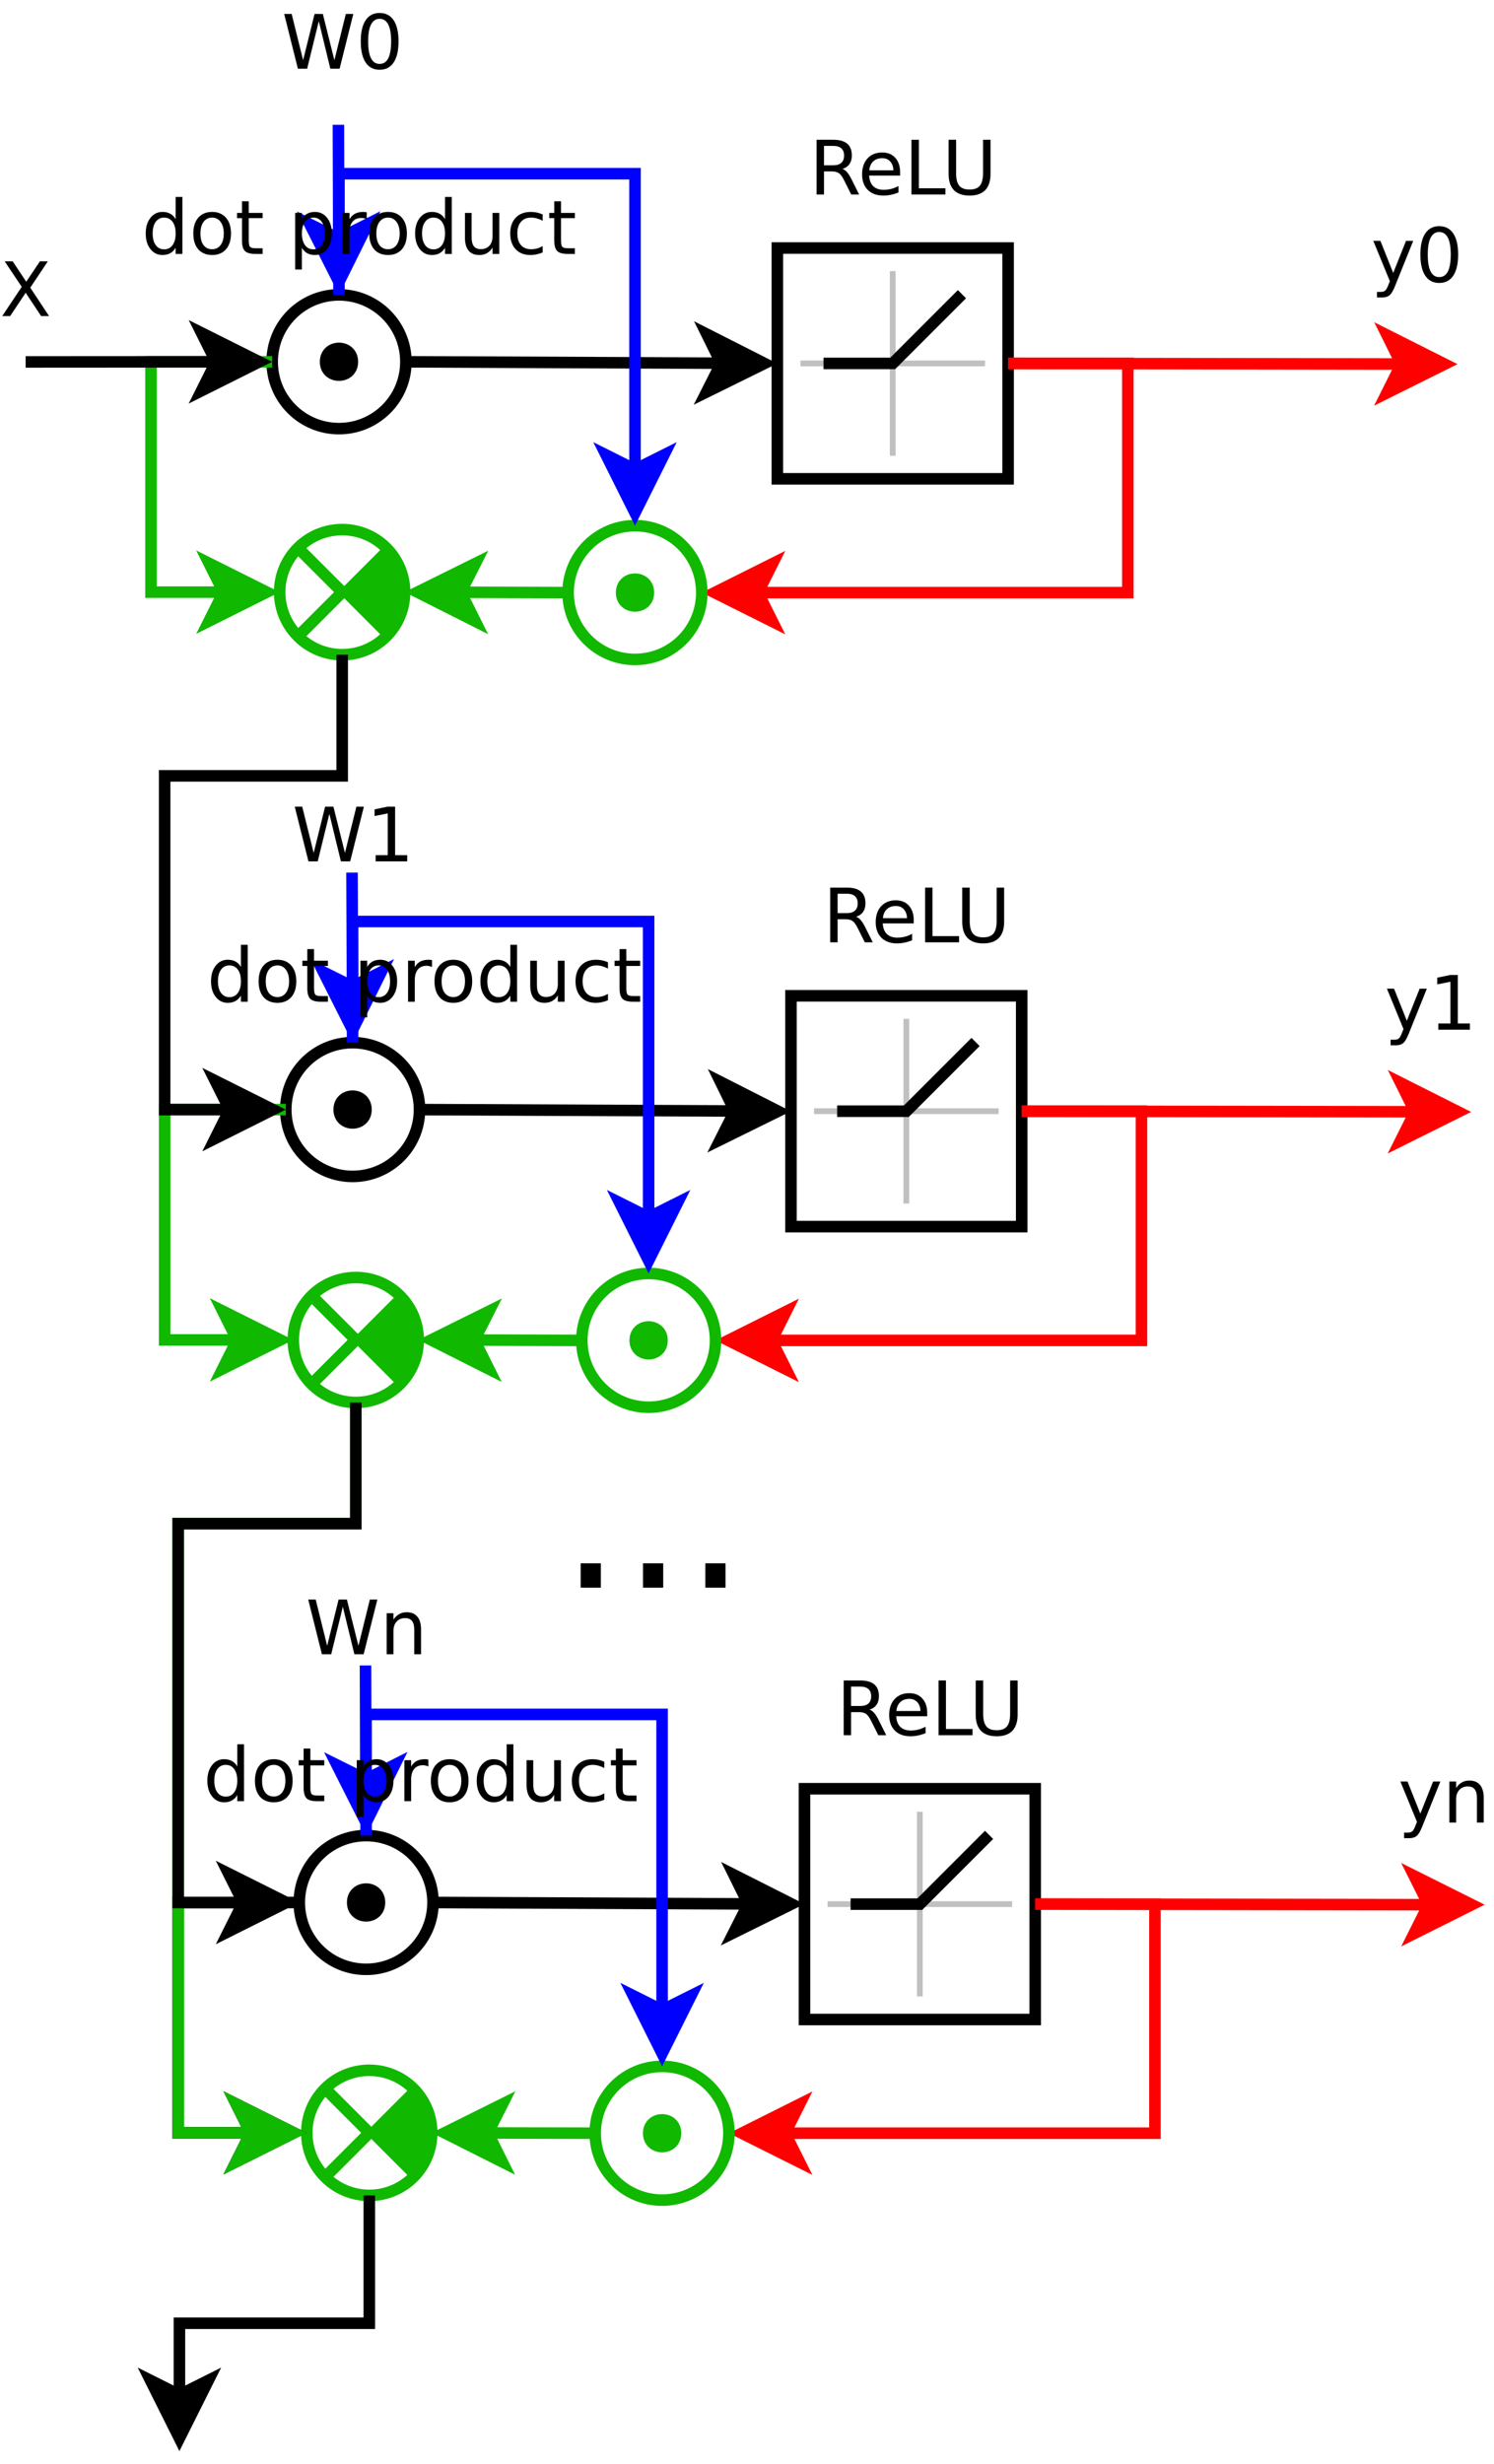 <?xml version="1.0" encoding="UTF-8"?>
<svg xmlns="http://www.w3.org/2000/svg" xmlns:xlink="http://www.w3.org/1999/xlink" width="259pt" height="427pt" viewBox="0 0 259 427" version="1.1">
<defs>
<g>
<symbol overflow="visible" id="glyph0-0">
<path style="stroke:none;" d="M 0.641 2.297 L 0.641 -9.172 L 7.141 -9.172 L 7.141 2.297 Z M 1.375 1.578 L 6.422 1.578 L 6.422 -8.438 L 1.375 -8.438 Z M 1.375 1.578 "/>
</symbol>
<symbol overflow="visible" id="glyph0-1">
<path style="stroke:none;" d="M 0.438 -9.484 L 1.734 -9.484 L 3.719 -1.469 L 5.703 -9.484 L 7.141 -9.484 L 9.141 -1.469 L 11.125 -9.484 L 12.422 -9.484 L 10.047 0 L 8.438 0 L 6.438 -8.234 L 4.422 0 L 2.812 0 Z M 0.438 -9.484 "/>
</symbol>
<symbol overflow="visible" id="glyph0-2">
<path style="stroke:none;" d="M 4.125 -8.641 C 3.469 -8.641 2.973 -8.312 2.641 -7.656 C 2.305 -7.008 2.141 -6.035 2.141 -4.734 C 2.141 -3.43 2.305 -2.453 2.641 -1.797 C 2.973 -1.148 3.469 -0.828 4.125 -0.828 C 4.789 -0.828 5.289 -1.148 5.625 -1.797 C 5.957 -2.453 6.125 -3.43 6.125 -4.734 C 6.125 -6.035 5.957 -7.008 5.625 -7.656 C 5.289 -8.312 4.789 -8.641 4.125 -8.641 Z M 4.125 -9.656 C 5.188 -9.656 6 -9.234 6.562 -8.391 C 7.125 -7.547 7.406 -6.328 7.406 -4.734 C 7.406 -3.141 7.125 -1.922 6.562 -1.078 C 6 -0.234 5.188 0.188 4.125 0.188 C 3.07 0.188 2.266 -0.234 1.703 -1.078 C 1.141 -1.922 0.859 -3.141 0.859 -4.734 C 0.859 -6.328 1.141 -7.547 1.703 -8.391 C 2.266 -9.234 3.07 -9.656 4.125 -9.656 Z M 4.125 -9.656 "/>
</symbol>
<symbol overflow="visible" id="glyph0-3">
<path style="stroke:none;" d="M 0.812 -9.484 L 2.203 -9.484 L 4.547 -5.953 L 6.922 -9.484 L 8.297 -9.484 L 5.25 -4.922 L 8.5 0 L 7.125 0 L 4.453 -4.031 L 1.766 0 L 0.391 0 L 3.766 -5.062 Z M 0.812 -9.484 "/>
</symbol>
<symbol overflow="visible" id="glyph0-4">
<path style="stroke:none;" d="M 5.766 -4.438 C 6.047 -4.344 6.316 -4.145 6.578 -3.844 C 6.836 -3.539 7.098 -3.125 7.359 -2.594 L 8.656 0 L 7.281 0 L 6.062 -2.438 C 5.75 -3.07 5.445 -3.488 5.156 -3.688 C 4.863 -3.895 4.461 -4 3.953 -4 L 2.562 -4 L 2.562 0 L 1.281 0 L 1.281 -9.484 L 4.172 -9.484 C 5.254 -9.484 6.062 -9.254 6.594 -8.797 C 7.125 -8.348 7.391 -7.664 7.391 -6.75 C 7.391 -6.156 7.25 -5.66 6.969 -5.266 C 6.695 -4.867 6.297 -4.594 5.766 -4.438 Z M 2.562 -8.422 L 2.562 -5.062 L 4.172 -5.062 C 4.785 -5.062 5.25 -5.203 5.562 -5.484 C 5.883 -5.773 6.047 -6.195 6.047 -6.75 C 6.047 -7.301 5.883 -7.719 5.562 -8 C 5.25 -8.281 4.785 -8.422 4.172 -8.422 Z M 2.562 -8.422 "/>
</symbol>
<symbol overflow="visible" id="glyph0-5">
<path style="stroke:none;" d="M 7.312 -3.844 L 7.312 -3.281 L 1.938 -3.281 C 1.988 -2.469 2.227 -1.852 2.656 -1.438 C 3.094 -1.02 3.695 -0.812 4.469 -0.812 C 4.914 -0.812 5.348 -0.863 5.766 -0.969 C 6.191 -1.082 6.613 -1.25 7.031 -1.469 L 7.031 -0.359 C 6.613 -0.18 6.18 -0.047 5.734 0.047 C 5.297 0.141 4.852 0.188 4.406 0.188 C 3.27 0.188 2.367 -0.141 1.703 -0.797 C 1.047 -1.461 0.719 -2.359 0.719 -3.484 C 0.719 -4.648 1.031 -5.57 1.656 -6.25 C 2.289 -6.938 3.141 -7.281 4.203 -7.281 C 5.16 -7.281 5.914 -6.973 6.469 -6.359 C 7.031 -5.742 7.312 -4.906 7.312 -3.844 Z M 6.141 -4.188 C 6.129 -4.82 5.945 -5.332 5.594 -5.719 C 5.25 -6.102 4.789 -6.297 4.219 -6.297 C 3.562 -6.297 3.035 -6.109 2.641 -5.734 C 2.254 -5.367 2.031 -4.852 1.969 -4.188 Z M 6.141 -4.188 "/>
</symbol>
<symbol overflow="visible" id="glyph0-6">
<path style="stroke:none;" d="M 1.281 -9.484 L 2.562 -9.484 L 2.562 -1.078 L 7.172 -1.078 L 7.172 0 L 1.281 0 Z M 1.281 -9.484 "/>
</symbol>
<symbol overflow="visible" id="glyph0-7">
<path style="stroke:none;" d="M 1.125 -9.484 L 2.422 -9.484 L 2.422 -3.719 C 2.422 -2.707 2.602 -1.977 2.969 -1.531 C 3.332 -1.082 3.93 -0.859 4.766 -0.859 C 5.586 -0.859 6.18 -1.082 6.547 -1.531 C 6.91 -1.977 7.094 -2.707 7.094 -3.719 L 7.094 -9.484 L 8.391 -9.484 L 8.391 -3.562 C 8.391 -2.32 8.082 -1.383 7.469 -0.75 C 6.852 -0.125 5.953 0.188 4.766 0.188 C 3.566 0.188 2.66 -0.125 2.047 -0.75 C 1.43 -1.383 1.125 -2.32 1.125 -3.562 Z M 1.125 -9.484 "/>
</symbol>
<symbol overflow="visible" id="glyph0-8">
<path style="stroke:none;" d="M 4.188 0.656 C 3.852 1.508 3.531 2.062 3.219 2.312 C 2.906 2.57 2.488 2.703 1.969 2.703 L 1.031 2.703 L 1.031 1.734 L 1.719 1.734 C 2.039 1.734 2.289 1.656 2.469 1.5 C 2.645 1.344 2.836 0.984 3.047 0.422 L 3.266 -0.109 L 0.391 -7.109 L 1.625 -7.109 L 3.844 -1.547 L 6.062 -7.109 L 7.312 -7.109 Z M 4.188 0.656 "/>
</symbol>
<symbol overflow="visible" id="glyph0-9">
<path style="stroke:none;" d="M 1.609 -1.078 L 3.703 -1.078 L 3.703 -8.312 L 1.422 -7.859 L 1.422 -9.016 L 3.688 -9.484 L 4.984 -9.484 L 4.984 -1.078 L 7.078 -1.078 L 7.078 0 L 1.609 0 Z M 1.609 -1.078 "/>
</symbol>
<symbol overflow="visible" id="glyph0-10">
<path style="stroke:none;" d="M 7.141 -4.297 L 7.141 0 L 5.969 0 L 5.969 -4.25 C 5.969 -4.926 5.836 -5.43 5.578 -5.766 C 5.316 -6.098 4.922 -6.266 4.391 -6.266 C 3.766 -6.266 3.27 -6.062 2.906 -5.656 C 2.539 -5.258 2.359 -4.711 2.359 -4.016 L 2.359 0 L 1.188 0 L 1.188 -7.109 L 2.359 -7.109 L 2.359 -6 C 2.641 -6.426 2.969 -6.742 3.344 -6.953 C 3.719 -7.172 4.156 -7.281 4.656 -7.281 C 5.469 -7.281 6.082 -7.023 6.5 -6.516 C 6.926 -6.016 7.141 -5.273 7.141 -4.297 Z M 7.141 -4.297 "/>
</symbol>
<symbol overflow="visible" id="glyph0-11">
<path style="stroke:none;" d="M 5.906 -6.031 L 5.906 -9.875 L 7.078 -9.875 L 7.078 0 L 5.906 0 L 5.906 -1.062 C 5.656 -0.645 5.344 -0.332 4.969 -0.125 C 4.594 0.082 4.145 0.188 3.625 0.188 C 2.77 0.188 2.07 -0.156 1.531 -0.844 C 0.988 -1.531 0.719 -2.43 0.719 -3.547 C 0.719 -4.66 0.988 -5.562 1.531 -6.25 C 2.07 -6.938 2.77 -7.281 3.625 -7.281 C 4.145 -7.281 4.594 -7.176 4.969 -6.969 C 5.344 -6.77 5.656 -6.457 5.906 -6.031 Z M 1.922 -3.547 C 1.922 -2.691 2.098 -2.02 2.453 -1.531 C 2.805 -1.039 3.289 -0.797 3.906 -0.797 C 4.531 -0.797 5.02 -1.039 5.375 -1.531 C 5.727 -2.02 5.906 -2.691 5.906 -3.547 C 5.906 -4.41 5.727 -5.082 5.375 -5.562 C 5.02 -6.051 4.531 -6.297 3.906 -6.297 C 3.289 -6.297 2.805 -6.051 2.453 -5.562 C 2.098 -5.082 1.922 -4.41 1.922 -3.547 Z M 1.922 -3.547 "/>
</symbol>
<symbol overflow="visible" id="glyph0-12">
<path style="stroke:none;" d="M 3.984 -6.297 C 3.359 -6.297 2.863 -6.051 2.5 -5.562 C 2.133 -5.07 1.953 -4.398 1.953 -3.547 C 1.953 -2.691 2.129 -2.02 2.484 -1.531 C 2.848 -1.051 3.348 -0.812 3.984 -0.812 C 4.598 -0.812 5.086 -1.055 5.453 -1.547 C 5.816 -2.035 6 -2.703 6 -3.547 C 6 -4.391 5.816 -5.055 5.453 -5.547 C 5.086 -6.047 4.598 -6.297 3.984 -6.297 Z M 3.984 -7.281 C 4.992 -7.281 5.789 -6.945 6.375 -6.281 C 6.957 -5.625 7.25 -4.711 7.25 -3.547 C 7.25 -2.379 6.957 -1.461 6.375 -0.797 C 5.789 -0.141 4.992 0.188 3.984 0.188 C 2.961 0.188 2.16 -0.141 1.578 -0.797 C 1.004 -1.461 0.719 -2.379 0.719 -3.547 C 0.719 -4.711 1.004 -5.625 1.578 -6.281 C 2.16 -6.945 2.961 -7.281 3.984 -7.281 Z M 3.984 -7.281 "/>
</symbol>
<symbol overflow="visible" id="glyph0-13">
<path style="stroke:none;" d="M 2.375 -9.125 L 2.375 -7.109 L 4.781 -7.109 L 4.781 -6.203 L 2.375 -6.203 L 2.375 -2.344 C 2.375 -1.758 2.453 -1.383 2.609 -1.219 C 2.773 -1.062 3.102 -0.984 3.594 -0.984 L 4.781 -0.984 L 4.781 0 L 3.594 0 C 2.688 0 2.062 -0.164 1.719 -0.5 C 1.375 -0.844 1.203 -1.457 1.203 -2.344 L 1.203 -6.203 L 0.344 -6.203 L 0.344 -7.109 L 1.203 -7.109 L 1.203 -9.125 Z M 2.375 -9.125 "/>
</symbol>
<symbol overflow="visible" id="glyph0-14">
<path style="stroke:none;" d=""/>
</symbol>
<symbol overflow="visible" id="glyph0-15">
<path style="stroke:none;" d="M 2.359 -1.062 L 2.359 2.703 L 1.188 2.703 L 1.188 -7.109 L 2.359 -7.109 L 2.359 -6.031 C 2.598 -6.457 2.906 -6.77 3.281 -6.969 C 3.656 -7.176 4.102 -7.281 4.625 -7.281 C 5.488 -7.281 6.191 -6.938 6.734 -6.25 C 7.273 -5.562 7.547 -4.66 7.547 -3.547 C 7.547 -2.43 7.273 -1.531 6.734 -0.844 C 6.191 -0.156 5.488 0.188 4.625 0.188 C 4.102 0.188 3.656 0.082 3.281 -0.125 C 2.906 -0.332 2.598 -0.645 2.359 -1.062 Z M 6.328 -3.547 C 6.328 -4.41 6.148 -5.082 5.797 -5.562 C 5.441 -6.051 4.957 -6.297 4.344 -6.297 C 3.727 -6.297 3.242 -6.051 2.891 -5.562 C 2.535 -5.082 2.359 -4.41 2.359 -3.547 C 2.359 -2.691 2.535 -2.02 2.891 -1.531 C 3.242 -1.039 3.727 -0.797 4.344 -0.797 C 4.957 -0.797 5.441 -1.039 5.797 -1.531 C 6.148 -2.02 6.328 -2.691 6.328 -3.547 Z M 6.328 -3.547 "/>
</symbol>
<symbol overflow="visible" id="glyph0-16">
<path style="stroke:none;" d="M 5.344 -6.016 C 5.207 -6.086 5.062 -6.141 4.906 -6.172 C 4.758 -6.211 4.594 -6.234 4.406 -6.234 C 3.75 -6.234 3.242 -6.02 2.891 -5.594 C 2.535 -5.164 2.359 -4.551 2.359 -3.75 L 2.359 0 L 1.188 0 L 1.188 -7.109 L 2.359 -7.109 L 2.359 -6 C 2.598 -6.438 2.914 -6.758 3.312 -6.969 C 3.707 -7.176 4.188 -7.281 4.75 -7.281 C 4.832 -7.281 4.922 -7.273 5.016 -7.266 C 5.109 -7.254 5.219 -7.238 5.344 -7.219 Z M 5.344 -6.016 "/>
</symbol>
<symbol overflow="visible" id="glyph0-17">
<path style="stroke:none;" d="M 1.109 -2.812 L 1.109 -7.109 L 2.266 -7.109 L 2.266 -2.844 C 2.266 -2.176 2.395 -1.672 2.656 -1.328 C 2.926 -0.992 3.32 -0.828 3.844 -0.828 C 4.477 -0.828 4.977 -1.023 5.344 -1.422 C 5.707 -1.828 5.891 -2.379 5.891 -3.078 L 5.891 -7.109 L 7.062 -7.109 L 7.062 0 L 5.891 0 L 5.891 -1.094 C 5.609 -0.656 5.281 -0.332 4.906 -0.125 C 4.531 0.082 4.094 0.188 3.594 0.188 C 2.781 0.188 2.16 -0.066 1.734 -0.578 C 1.316 -1.086 1.109 -1.832 1.109 -2.812 Z M 4.047 -7.281 Z M 4.047 -7.281 "/>
</symbol>
<symbol overflow="visible" id="glyph0-18">
<path style="stroke:none;" d="M 6.344 -6.844 L 6.344 -5.75 C 6.008 -5.926 5.676 -6.062 5.344 -6.156 C 5.008 -6.25 4.676 -6.297 4.344 -6.297 C 3.582 -6.297 2.992 -6.051 2.578 -5.562 C 2.16 -5.082 1.953 -4.41 1.953 -3.547 C 1.953 -2.68 2.16 -2.008 2.578 -1.531 C 2.992 -1.051 3.582 -0.812 4.344 -0.812 C 4.676 -0.812 5.008 -0.852 5.344 -0.938 C 5.676 -1.031 6.008 -1.172 6.344 -1.359 L 6.344 -0.266 C 6.02 -0.117 5.68 -0.008 5.328 0.062 C 4.984 0.145 4.613 0.188 4.219 0.188 C 3.145 0.188 2.289 -0.145 1.656 -0.812 C 1.031 -1.488 0.719 -2.398 0.719 -3.547 C 0.719 -4.703 1.035 -5.613 1.672 -6.281 C 2.305 -6.945 3.18 -7.281 4.297 -7.281 C 4.648 -7.281 5 -7.242 5.344 -7.172 C 5.688 -7.098 6.02 -6.988 6.344 -6.844 Z M 6.344 -6.844 "/>
</symbol>
<symbol overflow="visible" id="glyph1-0">
<path style="stroke:none;" d="M 1.688 6.016 L 1.688 -23.969 L 18.688 -23.969 L 18.688 6.016 Z M 3.609 4.125 L 16.797 4.125 L 16.797 -22.062 L 3.609 -22.062 Z M 3.609 4.125 "/>
</symbol>
<symbol overflow="visible" id="glyph1-1">
<path style="stroke:none;" d="M 3.641 -4.219 L 7.141 -4.219 L 7.141 0 L 3.641 0 Z M 3.641 -4.219 "/>
</symbol>
</g>
</defs>
<g id="surface28539">
<rect x="0" y="0" width="259" height="427" style="fill:rgb(100%,100%,100%);fill-opacity:1;stroke:none;"/>
<path style="fill-rule:evenodd;fill:rgb(100%,100%,100%);fill-opacity:1;stroke-width:0.1;stroke-linecap:butt;stroke-linejoin:miter;stroke:rgb(0%,0%,0%);stroke-opacity:1;stroke-miterlimit:10;" d="M 20.009 9.948 C 20.009 10.268 19.749 10.527 19.429 10.527 C 19.109 10.527 18.85 10.268 18.85 9.948 C 18.85 9.628 19.109 9.368 19.429 9.368 C 19.749 9.368 20.009 9.628 20.009 9.948 " transform="matrix(20,0,0,20,-329.816,-136.254)"/>
<path style="fill-rule:evenodd;fill:rgb(0%,0%,0%);fill-opacity:1;stroke-width:0.1;stroke-linecap:butt;stroke-linejoin:miter;stroke:rgb(0%,0%,0%);stroke-opacity:1;stroke-miterlimit:10;" d="M 19.545 9.948 C 19.545 10.102 19.313 10.102 19.313 9.948 C 19.313 9.793 19.545 9.793 19.545 9.948 " transform="matrix(20,0,0,20,-329.816,-136.254)"/>
<path style="fill:none;stroke-width:0.1;stroke-linecap:butt;stroke-linejoin:miter;stroke:rgb(0%,0%,100%);stroke-opacity:1;stroke-miterlimit:10;" d="M 19.424 7.894 L 19.427 8.881 " transform="matrix(20,0,0,20,-329.816,-136.254)"/>
<path style="fill-rule:evenodd;fill:rgb(0%,0%,100%);fill-opacity:1;stroke-width:0.1;stroke-linecap:butt;stroke-linejoin:miter;stroke:rgb(0%,0%,100%);stroke-opacity:1;stroke-miterlimit:10;" d="M 19.429 9.256 L 19.177 8.757 L 19.427 8.881 L 19.677 8.755 Z M 19.429 9.256 " transform="matrix(20,0,0,20,-329.816,-136.254)"/>
<g style="fill:rgb(0%,0%,0%);fill-opacity:1;">
  <use xlink:href="#glyph0-1" x="48.828" y="11.904"/>
  <use xlink:href="#glyph0-2" x="61.682" y="11.904"/>
</g>
<g style="fill:rgb(0%,0%,0%);fill-opacity:1;">
  <use xlink:href="#glyph0-3" x="0" y="54.775"/>
</g>
<path style="fill-rule:evenodd;fill:rgb(100%,100%,100%);fill-opacity:1;stroke-width:0.1;stroke-linecap:butt;stroke-linejoin:miter;stroke:rgb(0%,0%,0%);stroke-opacity:1;stroke-miterlimit:10;" d="M 23.229 8.962 L 25.229 8.962 L 25.229 10.962 L 23.229 10.962 Z M 23.229 8.962 " transform="matrix(20,0,0,20,-329.816,-136.254)"/>
<path style="fill:none;stroke-width:0.05;stroke-linecap:butt;stroke-linejoin:miter;stroke:rgb(75.294%,75.294%,75.294%);stroke-opacity:1;stroke-miterlimit:10;" d="M 24.229 9.162 L 24.229 10.762 " transform="matrix(20,0,0,20,-329.816,-136.254)"/>
<path style="fill:none;stroke-width:0.05;stroke-linecap:butt;stroke-linejoin:miter;stroke:rgb(75.294%,75.294%,75.294%);stroke-opacity:1;stroke-miterlimit:10;" d="M 23.429 9.962 L 25.029 9.962 " transform="matrix(20,0,0,20,-329.816,-136.254)"/>
<path style="fill:none;stroke-width:0.1;stroke-linecap:butt;stroke-linejoin:miter;stroke:rgb(0%,0%,0%);stroke-opacity:1;stroke-miterlimit:10;" d="M 23.629 9.962 L 24.229 9.962 L 24.829 9.362 " transform="matrix(20,0,0,20,-329.816,-136.254)"/>
<g style="fill:rgb(0%,0%,0%);fill-opacity:1;">
  <use xlink:href="#glyph0-4" x="140.285" y="33.709"/>
  <use xlink:href="#glyph0-5" x="148.734" y="33.709"/>
  <use xlink:href="#glyph0-6" x="156.732" y="33.709"/>
  <use xlink:href="#glyph0-7" x="163.327" y="33.709"/>
</g>
<path style="fill:none;stroke-width:0.1;stroke-linecap:butt;stroke-linejoin:miter;stroke:rgb(0%,0%,0%);stroke-opacity:1;stroke-miterlimit:10;" d="M 20.009 9.948 L 22.742 9.96 " transform="matrix(20,0,0,20,-329.816,-136.254)"/>
<path style="fill-rule:evenodd;fill:rgb(0%,0%,0%);fill-opacity:1;stroke-width:0.1;stroke-linecap:butt;stroke-linejoin:miter;stroke:rgb(0%,0%,0%);stroke-opacity:1;stroke-miterlimit:10;" d="M 23.117 9.962 L 22.616 10.209 L 22.742 9.96 L 22.618 9.709 Z M 23.117 9.962 " transform="matrix(20,0,0,20,-329.816,-136.254)"/>
<path style="fill-rule:evenodd;fill:rgb(100%,100%,100%);fill-opacity:1;stroke-width:0.1;stroke-linecap:butt;stroke-linejoin:miter;stroke:rgb(6.667%,72.157%,0%);stroke-opacity:1;stroke-miterlimit:10;" d="M 19.998 11.944 C 19.998 12.243 19.756 12.486 19.457 12.486 C 19.158 12.486 18.915 12.243 18.915 11.944 C 18.915 11.645 19.158 11.402 19.457 11.402 C 19.756 11.402 19.998 11.645 19.998 11.944 " transform="matrix(20,0,0,20,-329.816,-136.254)"/>
<path style="fill:none;stroke-width:0.1;stroke-linecap:butt;stroke-linejoin:miter;stroke:rgb(6.667%,72.157%,0%);stroke-opacity:1;stroke-miterlimit:10;" d="M 19.074 11.561 L 19.457 11.944 L 19.074 12.327 " transform="matrix(20,0,0,20,-329.816,-136.254)"/>
<path style="fill-rule:evenodd;fill:rgb(6.667%,72.157%,0%);fill-opacity:1;stroke-width:0.05;stroke-linecap:butt;stroke-linejoin:miter;stroke:rgb(6.667%,72.157%,0%);stroke-opacity:1;stroke-miterlimit:10;" d="M 19.84 11.561 C 19.84 11.561 19.998 11.701 19.998 11.944 C 19.998 12.187 19.84 12.327 19.84 12.327 L 19.457 11.944 L 19.84 11.561 " transform="matrix(20,0,0,20,-329.816,-136.254)"/>
<path style="fill:none;stroke-width:0.1;stroke-linecap:butt;stroke-linejoin:miter;stroke:rgb(100%,0%,0%);stroke-opacity:1;stroke-miterlimit:10;" d="M 25.229 9.962 L 26.267 9.962 L 26.267 11.948 L 23.061 11.948 " transform="matrix(20,0,0,20,-329.816,-136.254)"/>
<path style="fill-rule:evenodd;fill:rgb(100%,0%,0%);fill-opacity:1;stroke-width:0.1;stroke-linecap:butt;stroke-linejoin:miter;stroke:rgb(100%,0%,0%);stroke-opacity:1;stroke-miterlimit:10;" d="M 22.686 11.948 L 23.186 11.698 L 23.061 11.948 L 23.186 12.198 Z M 22.686 11.948 " transform="matrix(20,0,0,20,-329.816,-136.254)"/>
<path style="fill:none;stroke-width:0.1;stroke-linecap:butt;stroke-linejoin:miter;stroke:rgb(6.667%,72.157%,0%);stroke-opacity:1;stroke-miterlimit:10;" d="M 18.85 9.948 L 17.8 9.948 L 17.8 11.944 L 18.428 11.944 " transform="matrix(20,0,0,20,-329.816,-136.254)"/>
<path style="fill-rule:evenodd;fill:rgb(6.667%,72.157%,0%);fill-opacity:1;stroke-width:0.1;stroke-linecap:butt;stroke-linejoin:miter;stroke:rgb(6.667%,72.157%,0%);stroke-opacity:1;stroke-miterlimit:10;" d="M 18.803 11.944 L 18.303 12.194 L 18.428 11.944 L 18.303 11.694 Z M 18.803 11.944 " transform="matrix(20,0,0,20,-329.816,-136.254)"/>
<path style="fill:none;stroke-width:0.1;stroke-linecap:butt;stroke-linejoin:miter;stroke:rgb(100%,0%,0%);stroke-opacity:1;stroke-miterlimit:10;" d="M 25.229 9.962 L 28.638 9.967 " transform="matrix(20,0,0,20,-329.816,-136.254)"/>
<path style="fill-rule:evenodd;fill:rgb(100%,0%,0%);fill-opacity:1;stroke-width:0.1;stroke-linecap:butt;stroke-linejoin:miter;stroke:rgb(100%,0%,0%);stroke-opacity:1;stroke-miterlimit:10;" d="M 29.013 9.968 L 28.513 10.217 L 28.638 9.967 L 28.514 9.717 Z M 29.013 9.968 " transform="matrix(20,0,0,20,-329.816,-136.254)"/>
<g style="fill:rgb(0%,0%,0%);fill-opacity:1;">
  <use xlink:href="#glyph0-8" x="237.684" y="48.854"/>
  <use xlink:href="#glyph0-2" x="245.377" y="48.854"/>
</g>
<path style="fill-rule:evenodd;fill:rgb(100%,100%,100%);fill-opacity:1;stroke-width:0.1;stroke-linecap:butt;stroke-linejoin:miter;stroke:rgb(6.667%,72.157%,0%);stroke-opacity:1;stroke-miterlimit:10;" d="M 22.574 11.948 C 22.574 12.268 22.315 12.527 21.995 12.527 C 21.675 12.527 21.415 12.268 21.415 11.948 C 21.415 11.628 21.675 11.368 21.995 11.368 C 22.315 11.368 22.574 11.628 22.574 11.948 " transform="matrix(20,0,0,20,-329.816,-136.254)"/>
<path style="fill-rule:evenodd;fill:rgb(6.667%,72.157%,0%);fill-opacity:1;stroke-width:0.1;stroke-linecap:butt;stroke-linejoin:miter;stroke:rgb(6.667%,72.157%,0%);stroke-opacity:1;stroke-miterlimit:10;" d="M 22.111 11.948 C 22.111 12.102 21.879 12.102 21.879 11.948 C 21.879 11.793 22.111 11.793 22.111 11.948 " transform="matrix(20,0,0,20,-329.816,-136.254)"/>
<path style="fill:none;stroke-width:0.1;stroke-linecap:butt;stroke-linejoin:miter;stroke:rgb(6.667%,72.157%,0%);stroke-opacity:1;stroke-miterlimit:10;" d="M 21.415 11.948 L 20.485 11.945 " transform="matrix(20,0,0,20,-329.816,-136.254)"/>
<path style="fill-rule:evenodd;fill:rgb(6.667%,72.157%,0%);fill-opacity:1;stroke-width:0.1;stroke-linecap:butt;stroke-linejoin:miter;stroke:rgb(6.667%,72.157%,0%);stroke-opacity:1;stroke-miterlimit:10;" d="M 20.11 11.944 L 20.611 11.696 L 20.485 11.945 L 20.61 12.196 Z M 20.11 11.944 " transform="matrix(20,0,0,20,-329.816,-136.254)"/>
<path style="fill:none;stroke-width:0.1;stroke-linecap:butt;stroke-linejoin:miter;stroke:rgb(0%,0%,100%);stroke-opacity:1;stroke-miterlimit:10;" d="M 19.429 9.368 L 19.429 8.318 L 21.995 8.318 L 21.995 10.881 " transform="matrix(20,0,0,20,-329.816,-136.254)"/>
<path style="fill-rule:evenodd;fill:rgb(0%,0%,100%);fill-opacity:1;stroke-width:0.1;stroke-linecap:butt;stroke-linejoin:miter;stroke:rgb(0%,0%,100%);stroke-opacity:1;stroke-miterlimit:10;" d="M 21.995 11.256 L 21.745 10.756 L 21.995 10.881 L 22.245 10.756 Z M 21.995 11.256 " transform="matrix(20,0,0,20,-329.816,-136.254)"/>
<path style="fill-rule:evenodd;fill:rgb(100%,100%,100%);fill-opacity:1;stroke-width:0.1;stroke-linecap:butt;stroke-linejoin:miter;stroke:rgb(0%,0%,0%);stroke-opacity:1;stroke-miterlimit:10;" d="M 20.127 16.428 C 20.127 16.748 19.867 17.007 19.547 17.007 C 19.227 17.007 18.968 16.748 18.968 16.428 C 18.968 16.108 19.227 15.848 19.547 15.848 C 19.867 15.848 20.127 16.108 20.127 16.428 " transform="matrix(20,0,0,20,-329.816,-136.254)"/>
<path style="fill-rule:evenodd;fill:rgb(0%,0%,0%);fill-opacity:1;stroke-width:0.1;stroke-linecap:butt;stroke-linejoin:miter;stroke:rgb(0%,0%,0%);stroke-opacity:1;stroke-miterlimit:10;" d="M 19.663 16.428 C 19.663 16.582 19.431 16.582 19.431 16.428 C 19.431 16.273 19.663 16.273 19.663 16.428 " transform="matrix(20,0,0,20,-329.816,-136.254)"/>
<path style="fill:none;stroke-width:0.1;stroke-linecap:butt;stroke-linejoin:miter;stroke:rgb(0%,0%,100%);stroke-opacity:1;stroke-miterlimit:10;" d="M 19.542 14.374 L 19.546 15.362 " transform="matrix(20,0,0,20,-329.816,-136.254)"/>
<path style="fill-rule:evenodd;fill:rgb(0%,0%,100%);fill-opacity:1;stroke-width:0.1;stroke-linecap:butt;stroke-linejoin:miter;stroke:rgb(0%,0%,100%);stroke-opacity:1;stroke-miterlimit:10;" d="M 19.547 15.737 L 19.295 15.237 L 19.546 15.362 L 19.795 15.236 Z M 19.547 15.737 " transform="matrix(20,0,0,20,-329.816,-136.254)"/>
<g style="fill:rgb(0%,0%,0%);fill-opacity:1;">
  <use xlink:href="#glyph0-1" x="50.66" y="149.287"/>
  <use xlink:href="#glyph0-9" x="63.514" y="149.287"/>
</g>
<path style="fill-rule:evenodd;fill:rgb(100%,100%,100%);fill-opacity:1;stroke-width:0.1;stroke-linecap:butt;stroke-linejoin:miter;stroke:rgb(0%,0%,0%);stroke-opacity:1;stroke-miterlimit:10;" d="M 23.347 15.442 L 25.347 15.442 L 25.347 17.442 L 23.347 17.442 Z M 23.347 15.442 " transform="matrix(20,0,0,20,-329.816,-136.254)"/>
<path style="fill:none;stroke-width:0.05;stroke-linecap:butt;stroke-linejoin:miter;stroke:rgb(75.294%,75.294%,75.294%);stroke-opacity:1;stroke-miterlimit:10;" d="M 24.347 15.642 L 24.347 17.242 " transform="matrix(20,0,0,20,-329.816,-136.254)"/>
<path style="fill:none;stroke-width:0.05;stroke-linecap:butt;stroke-linejoin:miter;stroke:rgb(75.294%,75.294%,75.294%);stroke-opacity:1;stroke-miterlimit:10;" d="M 23.547 16.442 L 25.147 16.442 " transform="matrix(20,0,0,20,-329.816,-136.254)"/>
<path style="fill:none;stroke-width:0.1;stroke-linecap:butt;stroke-linejoin:miter;stroke:rgb(0%,0%,0%);stroke-opacity:1;stroke-miterlimit:10;" d="M 23.747 16.442 L 24.347 16.442 L 24.947 15.842 " transform="matrix(20,0,0,20,-329.816,-136.254)"/>
<g style="fill:rgb(0%,0%,0%);fill-opacity:1;">
  <use xlink:href="#glyph0-4" x="142.645" y="163.315"/>
  <use xlink:href="#glyph0-5" x="151.093" y="163.315"/>
  <use xlink:href="#glyph0-6" x="159.091" y="163.315"/>
  <use xlink:href="#glyph0-7" x="165.687" y="163.315"/>
</g>
<path style="fill:none;stroke-width:0.1;stroke-linecap:butt;stroke-linejoin:miter;stroke:rgb(0%,0%,0%);stroke-opacity:1;stroke-miterlimit:10;" d="M 20.127 16.428 L 22.86 16.44 " transform="matrix(20,0,0,20,-329.816,-136.254)"/>
<path style="fill-rule:evenodd;fill:rgb(0%,0%,0%);fill-opacity:1;stroke-width:0.1;stroke-linecap:butt;stroke-linejoin:miter;stroke:rgb(0%,0%,0%);stroke-opacity:1;stroke-miterlimit:10;" d="M 23.235 16.442 L 22.734 16.689 L 22.86 16.44 L 22.737 16.189 Z M 23.235 16.442 " transform="matrix(20,0,0,20,-329.816,-136.254)"/>
<path style="fill-rule:evenodd;fill:rgb(100%,100%,100%);fill-opacity:1;stroke-width:0.1;stroke-linecap:butt;stroke-linejoin:miter;stroke:rgb(6.667%,72.157%,0%);stroke-opacity:1;stroke-miterlimit:10;" d="M 20.116 18.424 C 20.116 18.723 19.874 18.966 19.575 18.966 C 19.276 18.966 19.033 18.723 19.033 18.424 C 19.033 18.125 19.276 17.883 19.575 17.883 C 19.874 17.883 20.116 18.125 20.116 18.424 " transform="matrix(20,0,0,20,-329.816,-136.254)"/>
<path style="fill:none;stroke-width:0.1;stroke-linecap:butt;stroke-linejoin:miter;stroke:rgb(6.667%,72.157%,0%);stroke-opacity:1;stroke-miterlimit:10;" d="M 19.192 18.041 L 19.575 18.424 L 19.192 18.807 " transform="matrix(20,0,0,20,-329.816,-136.254)"/>
<path style="fill-rule:evenodd;fill:rgb(6.667%,72.157%,0%);fill-opacity:1;stroke-width:0.05;stroke-linecap:butt;stroke-linejoin:miter;stroke:rgb(6.667%,72.157%,0%);stroke-opacity:1;stroke-miterlimit:10;" d="M 19.958 18.041 C 19.958 18.041 20.116 18.181 20.116 18.424 C 20.116 18.667 19.958 18.807 19.958 18.807 L 19.575 18.424 L 19.958 18.041 " transform="matrix(20,0,0,20,-329.816,-136.254)"/>
<path style="fill:none;stroke-width:0.1;stroke-linecap:butt;stroke-linejoin:miter;stroke:rgb(100%,0%,0%);stroke-opacity:1;stroke-miterlimit:10;" d="M 25.347 16.442 L 26.385 16.442 L 26.385 18.428 L 23.179 18.428 " transform="matrix(20,0,0,20,-329.816,-136.254)"/>
<path style="fill-rule:evenodd;fill:rgb(100%,0%,0%);fill-opacity:1;stroke-width:0.1;stroke-linecap:butt;stroke-linejoin:miter;stroke:rgb(100%,0%,0%);stroke-opacity:1;stroke-miterlimit:10;" d="M 22.804 18.428 L 23.304 18.178 L 23.179 18.428 L 23.304 18.678 Z M 22.804 18.428 " transform="matrix(20,0,0,20,-329.816,-136.254)"/>
<path style="fill:none;stroke-width:0.1;stroke-linecap:butt;stroke-linejoin:miter;stroke:rgb(6.667%,72.157%,0%);stroke-opacity:1;stroke-miterlimit:10;" d="M 18.968 16.428 L 17.918 16.428 L 17.918 18.424 L 18.546 18.424 " transform="matrix(20,0,0,20,-329.816,-136.254)"/>
<path style="fill-rule:evenodd;fill:rgb(6.667%,72.157%,0%);fill-opacity:1;stroke-width:0.1;stroke-linecap:butt;stroke-linejoin:miter;stroke:rgb(6.667%,72.157%,0%);stroke-opacity:1;stroke-miterlimit:10;" d="M 18.921 18.424 L 18.421 18.674 L 18.546 18.424 L 18.421 18.174 Z M 18.921 18.424 " transform="matrix(20,0,0,20,-329.816,-136.254)"/>
<path style="fill:none;stroke-width:0.1;stroke-linecap:butt;stroke-linejoin:miter;stroke:rgb(100%,0%,0%);stroke-opacity:1;stroke-miterlimit:10;" d="M 25.347 16.442 L 28.756 16.447 " transform="matrix(20,0,0,20,-329.816,-136.254)"/>
<path style="fill-rule:evenodd;fill:rgb(100%,0%,0%);fill-opacity:1;stroke-width:0.1;stroke-linecap:butt;stroke-linejoin:miter;stroke:rgb(100%,0%,0%);stroke-opacity:1;stroke-miterlimit:10;" d="M 29.131 16.448 L 28.631 16.697 L 28.756 16.447 L 28.632 16.197 Z M 29.131 16.448 " transform="matrix(20,0,0,20,-329.816,-136.254)"/>
<g style="fill:rgb(0%,0%,0%);fill-opacity:1;">
  <use xlink:href="#glyph0-8" x="240.047" y="178.459"/>
  <use xlink:href="#glyph0-9" x="247.74" y="178.459"/>
</g>
<path style="fill-rule:evenodd;fill:rgb(100%,100%,100%);fill-opacity:1;stroke-width:0.1;stroke-linecap:butt;stroke-linejoin:miter;stroke:rgb(6.667%,72.157%,0%);stroke-opacity:1;stroke-miterlimit:10;" d="M 22.693 18.428 C 22.693 18.748 22.433 19.007 22.113 19.007 C 21.793 19.007 21.534 18.748 21.534 18.428 C 21.534 18.108 21.793 17.848 22.113 17.848 C 22.433 17.848 22.693 18.108 22.693 18.428 " transform="matrix(20,0,0,20,-329.816,-136.254)"/>
<path style="fill-rule:evenodd;fill:rgb(6.667%,72.157%,0%);fill-opacity:1;stroke-width:0.1;stroke-linecap:butt;stroke-linejoin:miter;stroke:rgb(6.667%,72.157%,0%);stroke-opacity:1;stroke-miterlimit:10;" d="M 22.229 18.428 C 22.229 18.582 21.997 18.582 21.997 18.428 C 21.997 18.273 22.229 18.273 22.229 18.428 " transform="matrix(20,0,0,20,-329.816,-136.254)"/>
<path style="fill:none;stroke-width:0.1;stroke-linecap:butt;stroke-linejoin:miter;stroke:rgb(6.667%,72.157%,0%);stroke-opacity:1;stroke-miterlimit:10;" d="M 21.534 18.428 L 20.603 18.425 " transform="matrix(20,0,0,20,-329.816,-136.254)"/>
<path style="fill-rule:evenodd;fill:rgb(6.667%,72.157%,0%);fill-opacity:1;stroke-width:0.1;stroke-linecap:butt;stroke-linejoin:miter;stroke:rgb(6.667%,72.157%,0%);stroke-opacity:1;stroke-miterlimit:10;" d="M 20.228 18.424 L 20.729 18.176 L 20.603 18.425 L 20.728 18.676 Z M 20.228 18.424 " transform="matrix(20,0,0,20,-329.816,-136.254)"/>
<path style="fill:none;stroke-width:0.1;stroke-linecap:butt;stroke-linejoin:miter;stroke:rgb(0%,0%,100%);stroke-opacity:1;stroke-miterlimit:10;" d="M 19.547 15.848 L 19.547 14.798 L 22.113 14.798 L 22.113 17.361 " transform="matrix(20,0,0,20,-329.816,-136.254)"/>
<path style="fill-rule:evenodd;fill:rgb(0%,0%,100%);fill-opacity:1;stroke-width:0.1;stroke-linecap:butt;stroke-linejoin:miter;stroke:rgb(0%,0%,100%);stroke-opacity:1;stroke-miterlimit:10;" d="M 22.113 17.736 L 21.863 17.236 L 22.113 17.361 L 22.363 17.236 Z M 22.113 17.736 " transform="matrix(20,0,0,20,-329.816,-136.254)"/>
<path style="fill:none;stroke-width:0.1;stroke-linecap:butt;stroke-linejoin:miter;stroke:rgb(0%,0%,0%);stroke-opacity:1;stroke-miterlimit:10;" d="M 19.457 12.486 L 19.457 13.536 L 17.918 13.536 L 17.918 16.428 L 18.481 16.428 " transform="matrix(20,0,0,20,-329.816,-136.254)"/>
<path style="fill-rule:evenodd;fill:rgb(0%,0%,0%);fill-opacity:1;stroke-width:0.1;stroke-linecap:butt;stroke-linejoin:miter;stroke:rgb(0%,0%,0%);stroke-opacity:1;stroke-miterlimit:10;" d="M 18.856 16.428 L 18.356 16.678 L 18.481 16.428 L 18.356 16.178 Z M 18.856 16.428 " transform="matrix(20,0,0,20,-329.816,-136.254)"/>
<path style="fill-rule:evenodd;fill:rgb(100%,100%,100%);fill-opacity:1;stroke-width:0.1;stroke-linecap:butt;stroke-linejoin:miter;stroke:rgb(0%,0%,0%);stroke-opacity:1;stroke-miterlimit:10;" d="M 20.244 23.299 C 20.244 23.619 19.984 23.878 19.664 23.878 C 19.344 23.878 19.085 23.619 19.085 23.299 C 19.085 22.979 19.344 22.719 19.664 22.719 C 19.984 22.719 20.244 22.979 20.244 23.299 " transform="matrix(20,0,0,20,-329.816,-136.254)"/>
<path style="fill-rule:evenodd;fill:rgb(0%,0%,0%);fill-opacity:1;stroke-width:0.1;stroke-linecap:butt;stroke-linejoin:miter;stroke:rgb(0%,0%,0%);stroke-opacity:1;stroke-miterlimit:10;" d="M 19.78 23.299 C 19.78 23.453 19.548 23.453 19.548 23.299 C 19.548 23.144 19.78 23.144 19.78 23.299 " transform="matrix(20,0,0,20,-329.816,-136.254)"/>
<path style="fill:none;stroke-width:0.1;stroke-linecap:butt;stroke-linejoin:miter;stroke:rgb(0%,0%,100%);stroke-opacity:1;stroke-miterlimit:10;" d="M 19.659 21.245 L 19.662 22.232 " transform="matrix(20,0,0,20,-329.816,-136.254)"/>
<path style="fill-rule:evenodd;fill:rgb(0%,0%,100%);fill-opacity:1;stroke-width:0.1;stroke-linecap:butt;stroke-linejoin:miter;stroke:rgb(0%,0%,100%);stroke-opacity:1;stroke-miterlimit:10;" d="M 19.664 22.607 L 19.412 22.108 L 19.662 22.232 L 19.912 22.106 Z M 19.664 22.607 " transform="matrix(20,0,0,20,-329.816,-136.254)"/>
<g style="fill:rgb(0%,0%,0%);fill-opacity:1;">
  <use xlink:href="#glyph0-1" x="52.996" y="286.701"/>
  <use xlink:href="#glyph0-10" x="65.85" y="286.701"/>
</g>
<path style="fill-rule:evenodd;fill:rgb(100%,100%,100%);fill-opacity:1;stroke-width:0.1;stroke-linecap:butt;stroke-linejoin:miter;stroke:rgb(0%,0%,0%);stroke-opacity:1;stroke-miterlimit:10;" d="M 23.464 22.313 L 25.464 22.313 L 25.464 24.313 L 23.464 24.313 Z M 23.464 22.313 " transform="matrix(20,0,0,20,-329.816,-136.254)"/>
<path style="fill:none;stroke-width:0.05;stroke-linecap:butt;stroke-linejoin:miter;stroke:rgb(75.294%,75.294%,75.294%);stroke-opacity:1;stroke-miterlimit:10;" d="M 24.464 22.513 L 24.464 24.113 " transform="matrix(20,0,0,20,-329.816,-136.254)"/>
<path style="fill:none;stroke-width:0.05;stroke-linecap:butt;stroke-linejoin:miter;stroke:rgb(75.294%,75.294%,75.294%);stroke-opacity:1;stroke-miterlimit:10;" d="M 23.664 23.313 L 25.264 23.313 " transform="matrix(20,0,0,20,-329.816,-136.254)"/>
<path style="fill:none;stroke-width:0.1;stroke-linecap:butt;stroke-linejoin:miter;stroke:rgb(0%,0%,0%);stroke-opacity:1;stroke-miterlimit:10;" d="M 23.864 23.313 L 24.464 23.313 L 25.064 22.713 " transform="matrix(20,0,0,20,-329.816,-136.254)"/>
<g style="fill:rgb(0%,0%,0%);fill-opacity:1;">
  <use xlink:href="#glyph0-4" x="144.98" y="300.729"/>
  <use xlink:href="#glyph0-5" x="153.429" y="300.729"/>
  <use xlink:href="#glyph0-6" x="161.427" y="300.729"/>
  <use xlink:href="#glyph0-7" x="168.023" y="300.729"/>
</g>
<path style="fill:none;stroke-width:0.1;stroke-linecap:butt;stroke-linejoin:miter;stroke:rgb(0%,0%,0%);stroke-opacity:1;stroke-miterlimit:10;" d="M 20.244 23.299 L 22.977 23.311 " transform="matrix(20,0,0,20,-329.816,-136.254)"/>
<path style="fill-rule:evenodd;fill:rgb(0%,0%,0%);fill-opacity:1;stroke-width:0.1;stroke-linecap:butt;stroke-linejoin:miter;stroke:rgb(0%,0%,0%);stroke-opacity:1;stroke-miterlimit:10;" d="M 23.352 23.312 L 22.851 23.56 L 22.977 23.311 L 22.853 23.06 Z M 23.352 23.312 " transform="matrix(20,0,0,20,-329.816,-136.254)"/>
<path style="fill-rule:evenodd;fill:rgb(100%,100%,100%);fill-opacity:1;stroke-width:0.1;stroke-linecap:butt;stroke-linejoin:miter;stroke:rgb(6.667%,72.157%,0%);stroke-opacity:1;stroke-miterlimit:10;" d="M 20.233 25.295 C 20.233 25.594 19.991 25.837 19.692 25.837 C 19.393 25.837 19.15 25.594 19.15 25.295 C 19.15 24.996 19.393 24.753 19.692 24.753 C 19.991 24.753 20.233 24.996 20.233 25.295 " transform="matrix(20,0,0,20,-329.816,-136.254)"/>
<path style="fill:none;stroke-width:0.1;stroke-linecap:butt;stroke-linejoin:miter;stroke:rgb(6.667%,72.157%,0%);stroke-opacity:1;stroke-miterlimit:10;" d="M 19.309 24.912 L 19.692 25.295 L 19.309 25.678 " transform="matrix(20,0,0,20,-329.816,-136.254)"/>
<path style="fill-rule:evenodd;fill:rgb(6.667%,72.157%,0%);fill-opacity:1;stroke-width:0.05;stroke-linecap:butt;stroke-linejoin:miter;stroke:rgb(6.667%,72.157%,0%);stroke-opacity:1;stroke-miterlimit:10;" d="M 20.075 24.912 C 20.075 24.912 20.233 25.052 20.233 25.295 C 20.233 25.538 20.075 25.678 20.075 25.678 L 19.692 25.295 L 20.075 24.912 " transform="matrix(20,0,0,20,-329.816,-136.254)"/>
<path style="fill:none;stroke-width:0.1;stroke-linecap:butt;stroke-linejoin:miter;stroke:rgb(100%,0%,0%);stroke-opacity:1;stroke-miterlimit:10;" d="M 25.464 23.313 L 26.502 23.313 L 26.502 25.298 L 23.296 25.298 " transform="matrix(20,0,0,20,-329.816,-136.254)"/>
<path style="fill-rule:evenodd;fill:rgb(100%,0%,0%);fill-opacity:1;stroke-width:0.1;stroke-linecap:butt;stroke-linejoin:miter;stroke:rgb(100%,0%,0%);stroke-opacity:1;stroke-miterlimit:10;" d="M 22.921 25.298 L 23.421 25.048 L 23.296 25.298 L 23.421 25.548 Z M 22.921 25.298 " transform="matrix(20,0,0,20,-329.816,-136.254)"/>
<path style="fill:none;stroke-width:0.1;stroke-linecap:butt;stroke-linejoin:miter;stroke:rgb(0%,0%,0%);stroke-opacity:1;stroke-miterlimit:10;" d="M 19.085 23.299 L 18.035 23.299 L 18.035 25.295 L 18.663 25.295 " transform="matrix(20,0,0,20,-329.816,-136.254)"/>
<path style="fill-rule:evenodd;fill:rgb(0%,0%,0%);fill-opacity:1;stroke-width:0.1;stroke-linecap:butt;stroke-linejoin:miter;stroke:rgb(0%,0%,0%);stroke-opacity:1;stroke-miterlimit:10;" d="M 19.038 25.295 L 18.538 25.545 L 18.663 25.295 L 18.538 25.045 Z M 19.038 25.295 " transform="matrix(20,0,0,20,-329.816,-136.254)"/>
<path style="fill:none;stroke-width:0.1;stroke-linecap:butt;stroke-linejoin:miter;stroke:rgb(100%,0%,0%);stroke-opacity:1;stroke-miterlimit:10;" d="M 25.464 23.313 L 28.873 23.318 " transform="matrix(20,0,0,20,-329.816,-136.254)"/>
<path style="fill-rule:evenodd;fill:rgb(100%,0%,0%);fill-opacity:1;stroke-width:0.1;stroke-linecap:butt;stroke-linejoin:miter;stroke:rgb(100%,0%,0%);stroke-opacity:1;stroke-miterlimit:10;" d="M 29.248 23.318 L 28.748 23.568 L 28.873 23.318 L 28.748 23.068 Z M 29.248 23.318 " transform="matrix(20,0,0,20,-329.816,-136.254)"/>
<g style="fill:rgb(0%,0%,0%);fill-opacity:1;">
  <use xlink:href="#glyph0-8" x="242.383" y="315.873"/>
  <use xlink:href="#glyph0-10" x="250.076" y="315.873"/>
</g>
<path style="fill-rule:evenodd;fill:rgb(100%,100%,100%);fill-opacity:1;stroke-width:0.1;stroke-linecap:butt;stroke-linejoin:miter;stroke:rgb(6.667%,72.157%,0%);stroke-opacity:1;stroke-miterlimit:10;" d="M 22.809 25.298 C 22.809 25.619 22.55 25.878 22.23 25.878 C 21.91 25.878 21.65 25.619 21.65 25.298 C 21.65 24.979 21.91 24.719 22.23 24.719 C 22.55 24.719 22.809 24.979 22.809 25.298 " transform="matrix(20,0,0,20,-329.816,-136.254)"/>
<path style="fill-rule:evenodd;fill:rgb(6.667%,72.157%,0%);fill-opacity:1;stroke-width:0.1;stroke-linecap:butt;stroke-linejoin:miter;stroke:rgb(6.667%,72.157%,0%);stroke-opacity:1;stroke-miterlimit:10;" d="M 22.346 25.298 C 22.346 25.453 22.114 25.453 22.114 25.298 C 22.114 25.144 22.346 25.144 22.346 25.298 " transform="matrix(20,0,0,20,-329.816,-136.254)"/>
<path style="fill:none;stroke-width:0.1;stroke-linecap:butt;stroke-linejoin:miter;stroke:rgb(6.667%,72.157%,0%);stroke-opacity:1;stroke-miterlimit:10;" d="M 21.65 25.298 L 20.72 25.296 " transform="matrix(20,0,0,20,-329.816,-136.254)"/>
<path style="fill-rule:evenodd;fill:rgb(6.667%,72.157%,0%);fill-opacity:1;stroke-width:0.1;stroke-linecap:butt;stroke-linejoin:miter;stroke:rgb(6.667%,72.157%,0%);stroke-opacity:1;stroke-miterlimit:10;" d="M 20.345 25.295 L 20.846 25.046 L 20.72 25.296 L 20.844 25.546 Z M 20.345 25.295 " transform="matrix(20,0,0,20,-329.816,-136.254)"/>
<path style="fill:none;stroke-width:0.1;stroke-linecap:butt;stroke-linejoin:miter;stroke:rgb(0%,0%,100%);stroke-opacity:1;stroke-miterlimit:10;" d="M 19.664 22.719 L 19.664 21.669 L 22.23 21.669 L 22.23 24.232 " transform="matrix(20,0,0,20,-329.816,-136.254)"/>
<path style="fill-rule:evenodd;fill:rgb(0%,0%,100%);fill-opacity:1;stroke-width:0.1;stroke-linecap:butt;stroke-linejoin:miter;stroke:rgb(0%,0%,100%);stroke-opacity:1;stroke-miterlimit:10;" d="M 22.23 24.607 L 21.98 24.107 L 22.23 24.232 L 22.48 24.107 Z M 22.23 24.607 " transform="matrix(20,0,0,20,-329.816,-136.254)"/>
<g style="fill:rgb(0%,0%,0%);fill-opacity:1;">
  <use xlink:href="#glyph1-1" x="97.023" y="275.158"/>
  <use xlink:href="#glyph1-1" x="107.831" y="275.158"/>
  <use xlink:href="#glyph1-1" x="118.639" y="275.158"/>
</g>
<path style="fill:none;stroke-width:0.1;stroke-linecap:butt;stroke-linejoin:miter;stroke:rgb(6.667%,72.157%,0%);stroke-opacity:1;stroke-miterlimit:10;" d="M 19.575 18.966 L 19.575 20.016 L 18.036 20.016 L 18.036 25.295 L 18.663 25.295 " transform="matrix(20,0,0,20,-329.816,-136.254)"/>
<path style="fill-rule:evenodd;fill:rgb(6.667%,72.157%,0%);fill-opacity:1;stroke-width:0.1;stroke-linecap:butt;stroke-linejoin:miter;stroke:rgb(6.667%,72.157%,0%);stroke-opacity:1;stroke-miterlimit:10;" d="M 19.038 25.295 L 18.538 25.545 L 18.663 25.295 L 18.538 25.045 Z M 19.038 25.295 " transform="matrix(20,0,0,20,-329.816,-136.254)"/>
<path style="fill:none;stroke-width:0.1;stroke-linecap:butt;stroke-linejoin:miter;stroke:rgb(0%,0%,0%);stroke-opacity:1;stroke-miterlimit:10;" d="M 19.575 18.966 L 19.575 20.016 L 18.035 20.016 L 18.035 23.299 L 18.598 23.299 " transform="matrix(20,0,0,20,-329.816,-136.254)"/>
<path style="fill-rule:evenodd;fill:rgb(0%,0%,0%);fill-opacity:1;stroke-width:0.1;stroke-linecap:butt;stroke-linejoin:miter;stroke:rgb(0%,0%,0%);stroke-opacity:1;stroke-miterlimit:10;" d="M 18.973 23.299 L 18.473 23.549 L 18.598 23.299 L 18.473 23.049 Z M 18.973 23.299 " transform="matrix(20,0,0,20,-329.816,-136.254)"/>
<g style="fill:rgb(0%,0%,0%);fill-opacity:1;">
  <use xlink:href="#glyph0-11" x="24.543" y="44.01"/>
  <use xlink:href="#glyph0-12" x="32.795" y="44.01"/>
  <use xlink:href="#glyph0-13" x="40.748" y="44.01"/>
  <use xlink:href="#glyph0-14" x="45.846" y="44.01"/>
  <use xlink:href="#glyph0-15" x="49.978" y="44.01"/>
  <use xlink:href="#glyph0-16" x="58.23" y="44.01"/>
  <use xlink:href="#glyph0-12" x="63.289" y="44.01"/>
  <use xlink:href="#glyph0-11" x="71.243" y="44.01"/>
  <use xlink:href="#glyph0-17" x="79.495" y="44.01"/>
  <use xlink:href="#glyph0-18" x="87.734" y="44.01"/>
  <use xlink:href="#glyph0-13" x="94.881" y="44.01"/>
</g>
<g style="fill:rgb(0%,0%,0%);fill-opacity:1;">
  <use xlink:href="#glyph0-11" x="35.863" y="173.615"/>
  <use xlink:href="#glyph0-12" x="44.115" y="173.615"/>
  <use xlink:href="#glyph0-13" x="52.069" y="173.615"/>
  <use xlink:href="#glyph0-14" x="57.166" y="173.615"/>
  <use xlink:href="#glyph0-15" x="61.298" y="173.615"/>
  <use xlink:href="#glyph0-16" x="69.55" y="173.615"/>
  <use xlink:href="#glyph0-12" x="74.609" y="173.615"/>
  <use xlink:href="#glyph0-11" x="82.563" y="173.615"/>
  <use xlink:href="#glyph0-17" x="90.815" y="173.615"/>
  <use xlink:href="#glyph0-18" x="99.054" y="173.615"/>
  <use xlink:href="#glyph0-13" x="106.202" y="173.615"/>
</g>
<g style="fill:rgb(0%,0%,0%);fill-opacity:1;">
  <use xlink:href="#glyph0-11" x="35.227" y="312.17"/>
  <use xlink:href="#glyph0-12" x="43.479" y="312.17"/>
  <use xlink:href="#glyph0-13" x="51.432" y="312.17"/>
  <use xlink:href="#glyph0-14" x="56.529" y="312.17"/>
  <use xlink:href="#glyph0-15" x="60.661" y="312.17"/>
  <use xlink:href="#glyph0-16" x="68.913" y="312.17"/>
  <use xlink:href="#glyph0-12" x="73.973" y="312.17"/>
  <use xlink:href="#glyph0-11" x="81.926" y="312.17"/>
  <use xlink:href="#glyph0-17" x="90.178" y="312.17"/>
  <use xlink:href="#glyph0-18" x="98.417" y="312.17"/>
  <use xlink:href="#glyph0-13" x="105.565" y="312.17"/>
</g>
<path style="fill:none;stroke-width:0.1;stroke-linecap:butt;stroke-linejoin:miter;stroke:rgb(0%,0%,0%);stroke-opacity:1;stroke-miterlimit:10;" d="M 19.692 25.837 L 19.692 26.945 L 18.046 26.945 L 18.046 27.566 " transform="matrix(20,0,0,20,-329.816,-136.254)"/>
<path style="fill-rule:evenodd;fill:rgb(0%,0%,0%);fill-opacity:1;stroke-width:0.1;stroke-linecap:butt;stroke-linejoin:miter;stroke:rgb(0%,0%,0%);stroke-opacity:1;stroke-miterlimit:10;" d="M 18.046 27.941 L 17.796 27.441 L 18.046 27.566 L 18.296 27.441 Z M 18.046 27.941 " transform="matrix(20,0,0,20,-329.816,-136.254)"/>
<path style="fill:none;stroke-width:0.1;stroke-linecap:butt;stroke-linejoin:miter;stroke:rgb(0%,0%,0%);stroke-opacity:1;stroke-miterlimit:10;" d="M 16.713 9.949 L 18.363 9.948 " transform="matrix(20,0,0,20,-329.816,-136.254)"/>
<path style="fill-rule:evenodd;fill:rgb(0%,0%,0%);fill-opacity:1;stroke-width:0.1;stroke-linecap:butt;stroke-linejoin:miter;stroke:rgb(0%,0%,0%);stroke-opacity:1;stroke-miterlimit:10;" d="M 18.738 9.948 L 18.238 10.198 L 18.363 9.948 L 18.238 9.698 Z M 18.738 9.948 " transform="matrix(20,0,0,20,-329.816,-136.254)"/>
</g>
</svg>
